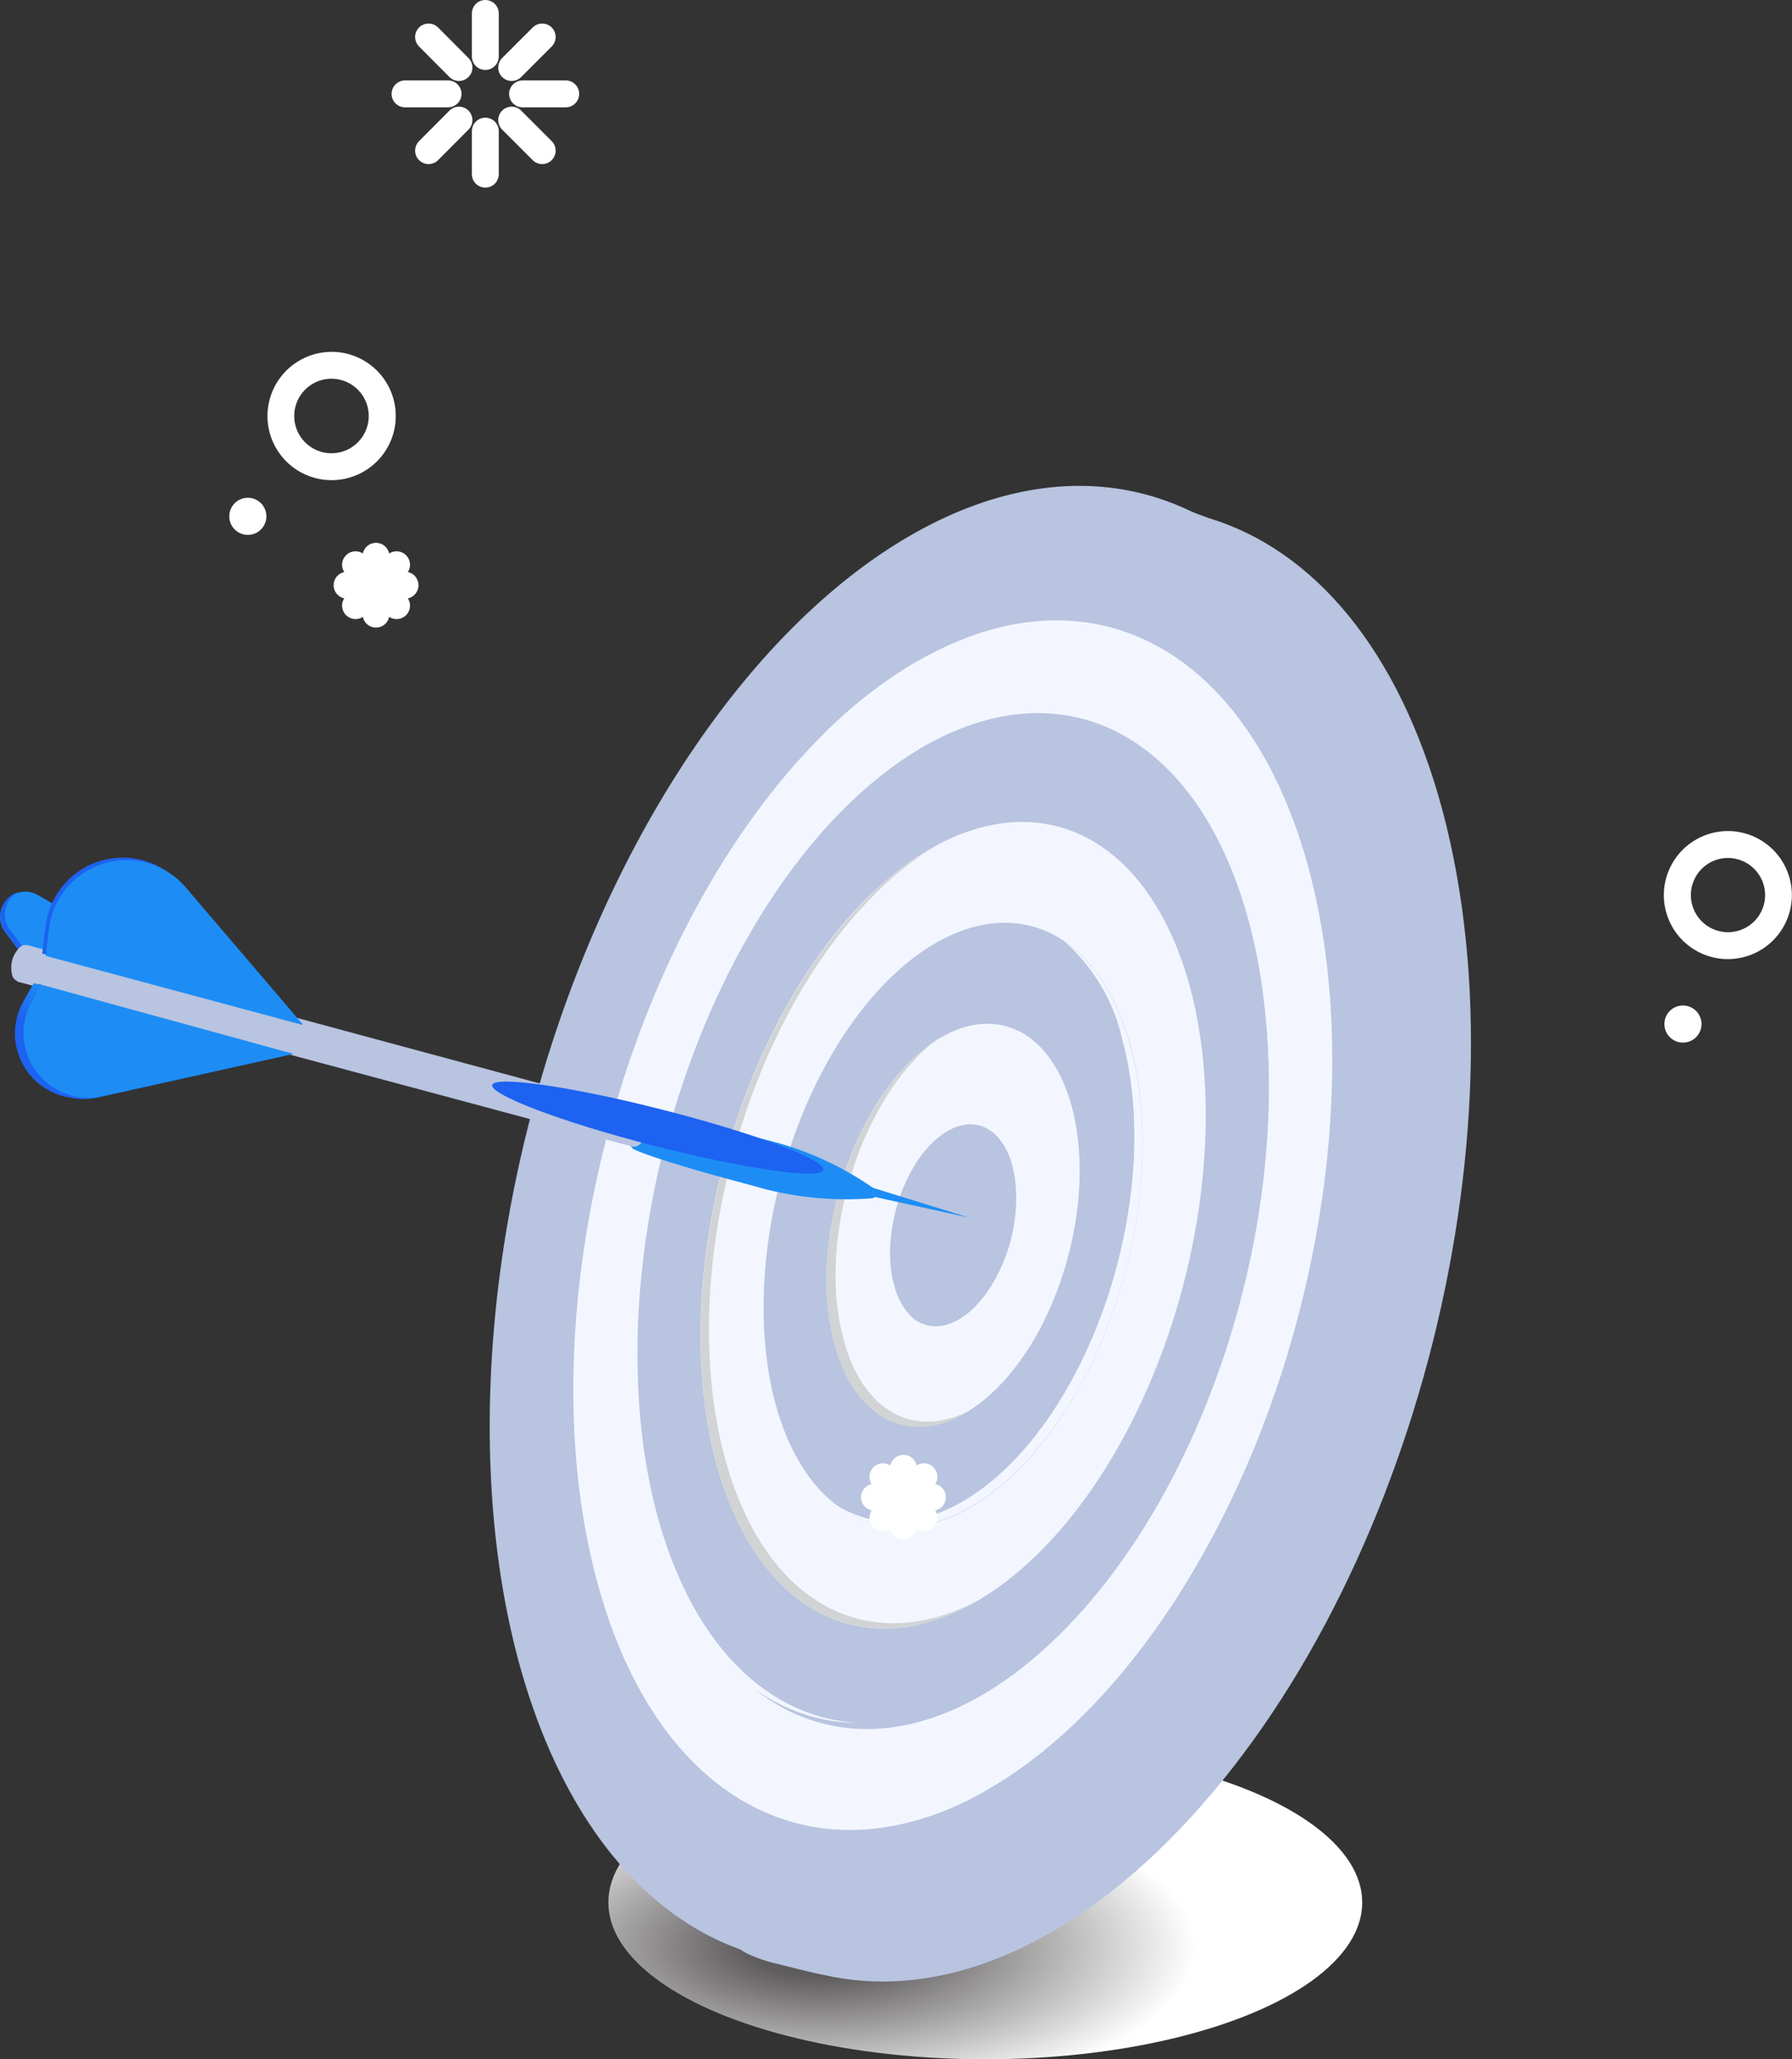<svg id="Calque_1" data-name="Calque 1" xmlns="http://www.w3.org/2000/svg" xmlns:xlink="http://www.w3.org/1999/xlink" viewBox="0 0 133.26 153.11"><rect x="0" y="0" width="133.26" height="153.11" fill="#333333" stroke="none"/><defs><radialGradient id="Dégradé_sans_nom" cx="-5306.7" cy="3008.08" r="1.2" gradientTransform="matrix(23.32, 0, 0, -9.7, 123812.87, 29323.18)" gradientUnits="userSpaceOnUse"><stop offset="0.19" stop-color="#5f5c5d"/><stop offset="1" stop-color="#fff"/></radialGradient><radialGradient id="Dégradé_sans_nom_2" cx="-5286.14" cy="3041.79" r="0.5" gradientTransform="matrix(21.46, 0, 0, -10.81, 113463.27, 32959.59)" gradientUnits="userSpaceOnUse"><stop offset="0" stop-color="#1da2f7"/><stop offset="1" stop-color="#1d62f1"/></radialGradient><radialGradient id="Dégradé_sans_nom_3" cx="-5253.88" cy="3076.58" r="0.5" gradientTransform="matrix(19.08, 0, 0, -12.26, 100256.76, 37791.84)" xlink:href="#Dégradé_sans_nom_2"/><radialGradient id="Dégradé_sans_nom_4" cx="-5272.54" cy="2964.25" r="0.5" gradientTransform="matrix(20.39, 0, 0, -8.56, 107511.58, 25445.55)" xlink:href="#Dégradé_sans_nom_2"/><radialGradient id="Dégradé_sans_nom_5" cx="-5272.54" cy="2964.25" r="0.5" gradientTransform="matrix(20.39, 0, 0, -8.56, 107511.94, 25445.59)" xlink:href="#Dégradé_sans_nom_2"/><radialGradient id="Dégradé_sans_nom_6" cx="-5319.09" cy="2871.11" r="0.5" gradientTransform="matrix(24.6, 0, 0, -6.84, 130897.49, 19733.9)" xlink:href="#Dégradé_sans_nom_2"/></defs><title>target</title><g id="Groupe_9963" data-name="Groupe 9963"><g id="_2" data-name=" 2"><ellipse id="Ellipse_407" data-name="Ellipse 407" cx="73.27" cy="141.45" rx="28.03" ry="11.66" style="fill:url(#Dégradé_sans_nom)"/><g id="Groupe_9945" data-name="Groupe 9945"><g id="Groupe_9944" data-name="Groupe 9944"><path id="Tracé_21216" data-name="Tracé 21216" d="M86.93,136.83c-8.69,8.69-17.85,11.83-25.69,10-.25,0-3.69-.89-3.9-.93-7.93-2.25,1.78-5.43-1.48-17.6C49.28,103.8,58.4,69.54,76.21,51.73c8.82-8.82.72-17,8.65-15,.21,0,4.79,1.7,5,1.78,7.8,2.34,14.2,9.76,17.42,21.75C113.81,84.76,104.74,119,86.93,136.83Z" transform="translate(-0.01 0)" style="fill:#b8c4e0"/><path id="Tracé_21217" data-name="Tracé 21217" d="M104.45,59.53C101.31,47.79,95.12,40.45,87.61,38c6,3.4,10.81,10.18,13.49,20.1,6.57,24.47-2.55,58.73-20.36,76.54-9.28,9.28-19,12.21-27.22,9.5,8.78,4.91,20,2.54,30.61-8C101.9,118.26,111,84,104.45,59.53Z" transform="translate(-0.01 0)" style="fill:#b8c4e0"/></g><ellipse id="Ellipse_408" data-name="Ellipse 408" cx="70.89" cy="91.1" rx="56.18" ry="32.44" transform="translate(-35.22 136.56) rotate(-75.31)" style="fill:#b8c4e0"/><ellipse id="Ellipse_409" data-name="Ellipse 409" cx="70.89" cy="91.1" rx="53.59" ry="30.95" transform="translate(-35.22 136.56) rotate(-75.31)" style="fill:#b8c4e0"/><ellipse id="Ellipse_410" data-name="Ellipse 410" cx="70.89" cy="91.1" rx="45.96" ry="26.54" transform="translate(-35.22 136.56) rotate(-75.31)" style="fill:#f3f6fe"/><ellipse id="Ellipse_411" data-name="Ellipse 411" cx="70.89" cy="91.1" rx="38.29" ry="22.09" transform="matrix(0.25, -0.97, 0.97, 0.25, -35.22, 136.56)" style="fill:#b8c4e0"/><ellipse id="Ellipse_412" data-name="Ellipse 412" cx="70.89" cy="91.1" rx="30.65" ry="17.68" transform="translate(-35.22 136.57) rotate(-75.31)" style="fill:#f3f6fe"/><ellipse id="Ellipse_413" data-name="Ellipse 413" cx="70.89" cy="91.1" rx="22.98" ry="13.27" transform="translate(-35.22 136.56) rotate(-75.31)" style="fill:#b8c4e0"/><ellipse id="Ellipse_414" data-name="Ellipse 414" cx="70.89" cy="91.1" rx="15.31" ry="8.86" transform="translate(-35.22 136.57) rotate(-75.31)" style="fill:#f3f6fe"/><path id="Tracé_21218" data-name="Tracé 21218" d="M45.08,117.16C39.7,97.06,47.2,69,61.79,54.36A35.49,35.49,0,0,1,69,48.72a34,34,0,0,0-7.89,6C46.48,69.37,39,97.48,44.4,117.54c4.5,16.79,16.58,22.64,29,15.56C61.24,139.59,49.49,133.65,45.08,117.16Z" transform="translate(-0.01 0)" style="fill:#f3f6fe"/><path id="Tracé_21219" data-name="Tracé 21219" d="M53.9,108.34c-3.6-13.4,1.4-32.14,11.16-41.85a22.74,22.74,0,0,1,4.57-3.6,21.74,21.74,0,0,0-5.21,4c-9.75,9.75-14.71,28.49-11.15,41.84,3,11.33,11.19,15.18,19.55,10.22C64.67,123.31,56.87,119.36,53.9,108.34Z" transform="translate(-0.01 0)" style="fill:#d1d3d4"/><path id="Tracé_21220" data-name="Tracé 21220" d="M62.72,99.52c-1.78-6.7.72-16.07,5.56-21a10.24,10.24,0,0,1,2.2-1.73A10.75,10.75,0,0,0,67.64,79c-4.88,4.87-7.38,14.24-5.56,20.94,1.53,5.68,5.68,7.63,9.88,5C68,106.93,64.16,105,62.72,99.52Z" transform="translate(-0.01 0)" style="fill:#d1d3d4"/><ellipse id="Ellipse_415" data-name="Ellipse 415" cx="70.89" cy="91.1" rx="7.67" ry="4.41" transform="translate(-35.22 136.57) rotate(-75.31)" style="fill:#b8c4e0"/><path id="Tracé_21221" data-name="Tracé 21221" d="M101.73,60.21c-2.25-8.43-6.19-14.54-11.06-18.06,4.62,3.56,8.31,9.5,10.47,17.6,6.27,23.4-2.46,56.22-19.5,73.27-10.9,10.9-22.56,12.72-31.17,6.49,8.7,6.74,20.61,5.08,31.76-6.07C99.27,116.44,108,83.66,101.73,60.21Z" transform="translate(-0.01 0)" style="fill:#b8c4e0"/><path id="Tracé_21222" data-name="Tracé 21222" d="M92.91,69C91.3,63,88.5,58.69,85,56.19c3.18,2.54,5.77,6.74,7.3,12.42,4.49,16.75-1.74,40.15-13.91,52.32-7.8,7.8-16.11,9.07-22.3,4.62,6.23,5,14.84,3.86,22.85-4.15C91.17,109.19,97.41,85.79,92.91,69Z" transform="translate(-0.01 0)" style="fill:#b8c4e0"/><path id="Tracé_21223" data-name="Tracé 21223" d="M84.09,77.85c-1-3.73-2.75-6.36-4.91-7.84a13.78,13.78,0,0,1,4.32,7.42c2.67,10-1.06,24.08-8.35,31.42-4.58,4.58-9.5,5.42-13.19,2.88,3.73,3,8.9,2.37,13.78-2.46C83.07,101.94,86.81,87.9,84.09,77.85Z" transform="translate(-0.01 0)" style="fill:#f3f6fe"/><path id="Tracé_21224" data-name="Tracé 21224" d="M75.27,86.67A4.27,4.27,0,0,0,73.45,84a4.51,4.51,0,0,1,1.23,2.29,11.91,11.91,0,0,1-2.8,10.47c-1.44,1.44-3,1.78-4.2,1.06,1.27,1.19,3.1,1.06,4.79-.64A11.78,11.78,0,0,0,75.27,86.67Z" transform="translate(-0.01 0)" style="fill:#b8c4e0"/></g><g id="Groupe_9952" data-name="Groupe 9952"><g id="Groupe_9951" data-name="Groupe 9951"><path id="Tracé_21237" data-name="Tracé 21237" d="M64.42,88.16l7.64,2.37-7.93-1.74Z" transform="translate(-0.01 0)" style="fill:#1d8df5"/><path id="Tracé_21238" data-name="Tracé 21238" d="M2.64,72.3l-2.24-3a1.87,1.87,0,0,1,2.41-2.76L21.47,77.22Z" transform="translate(-0.01 0)" style="fill:#1d8df5"/><path id="Tracé_21239" data-name="Tracé 21239" d="M3,72.13l-2.25-3a1.9,1.9,0,0,1,.4-2.67,1.37,1.37,0,0,1,.2-.13A1.86,1.86,0,0,0,.14,68.69a1.88,1.88,0,0,0,.3.6l2.25,3,18.83,4.91-.81-.46Z" transform="translate(-0.01 0)" style="fill:url(#Dégradé_sans_nom_2)"/><g id="Groupe_9949" data-name="Groupe 9949"><path id="Tracé_21240" data-name="Tracé 21240" d="M65.06,89a.32.32,0,0,1-.17.09A24.38,24.38,0,0,1,56,88.16c-7.84-2.08-8.86-2.72-8.86-2.72-.21,0,0-.13,0-.46a2.41,2.41,0,0,1,.51-2c.21-.21,0-.42.21-.38,0,0,1.15,0,9,2.12A23.55,23.55,0,0,1,65,88.37s.09,0,.13.12A.46.46,0,0,1,65.06,89Z" transform="translate(-0.01 0)" style="fill:#1d8df5"/><ellipse id="Ellipse_416" data-name="Ellipse 416" cx="47.54" cy="84.01" rx="1.44" ry="0.85" transform="translate(-45.79 108.68) rotate(-75.31)" style="fill:#1d8df5"/></g><g id="Groupe_9950" data-name="Groupe 9950"><path id="Tracé_21241" data-name="Tracé 21241" d="M47.67,85a.69.69,0,0,1-.63.25S1.41,73,1.37,73c-.21,0,0-.13,0-.43a2.13,2.13,0,0,1,.51-1.9c.21-.22,0-.43.21-.39L47.72,82.6c.21.05.33.26.42.55A2.06,2.06,0,0,1,47.67,85Z" transform="translate(-0.01 0)" style="fill:#b8c4e0"/><path id="Tracé_21242" data-name="Tracé 21242" d="M2,72.72a.62.62,0,0,1-.86.13.61.61,0,0,1-.24-.43,2.1,2.1,0,0,1,.51-1.91.61.61,0,0,1,.85-.13.64.64,0,0,1,.25.43A2.21,2.21,0,0,1,2,72.72Z" transform="translate(-0.01 0)" style="fill:#b8c4e0"/></g><path id="Tracé_21243" data-name="Tracé 21243" d="M3.15,70.9,22.23,76,13.54,65.81a5.77,5.77,0,0,0-10.13,3Z" transform="translate(-0.01 0)" style="fill:url(#Dégradé_sans_nom_3)"/><path id="Tracé_21244" data-name="Tracé 21244" d="M3.41,71.07,22.49,76.2,13.79,66A5.78,5.78,0,0,0,3.66,69Z" transform="translate(-0.01 0)" style="fill:#1d8df5"/><path id="Tracé_21245" data-name="Tracé 21245" d="M3.79,69.25a5.77,5.77,0,0,1,10.13-3l8.44,9.92.17,0L13.84,66A5.78,5.78,0,0,0,3.7,69l-.25,2.08.13,0Z" transform="translate(-0.01 0)" style="fill:#1d8df5"/><path id="Tracé_21246" data-name="Tracé 21246" d="M2.52,73.1l-.77,1.36A4.82,4.82,0,0,0,7,81.54l14.5-3.22Z" transform="translate(-0.01 0)" style="fill:url(#Dégradé_sans_nom_4)"/><path id="Tracé_21247" data-name="Tracé 21247" d="M2.85,73.15,2.09,74.5a4.81,4.81,0,0,0,5.26,7.08l14.5-3.22Z" transform="translate(-0.01 0)" style="fill:#1d8df5"/><path id="Tracé_21248" data-name="Tracé 21248" d="M7.65,81.5a4.82,4.82,0,0,1-5.26-7.08l.68-1.23-.22,0L2.09,74.5a4.81,4.81,0,0,0,5.26,7.08l14.5-3.22h0Z" transform="translate(-0.01 0)" style="fill:url(#Dégradé_sans_nom_5)"/><path id="Tracé_21249" data-name="Tracé 21249" d="M61.24,87c-.17.72-5.85-.09-12.63-1.82s-12.13-3.78-12-4.5,5.85.09,12.63,1.82S61.41,86.21,61.24,87Z" transform="translate(-0.01 0)" style="fill:url(#Dégradé_sans_nom_6)"/></g></g></g><g id="Groupe_9953" data-name="Groupe 9953"><g id="Groupe_9937" data-name="Groupe 9937"><g id="Tracé_84" data-name="Tracé 84"><path d="M27.43,30.93a2.77,2.77,0,1,1-2.77-2.77h0A2.77,2.77,0,0,1,27.43,30.93Z" transform="translate(-0.01 0)" style="fill:none"/><path d="M24.66,28.16a2.77,2.77,0,1,0,2.77,2.77,2.77,2.77,0,0,0-2.77-2.77m0-2a4.77,4.77,0,1,1-4.76,4.77A4.78,4.78,0,0,1,24.66,26.16Z" transform="translate(-0.01 0)" style="fill:#fff"/></g><g id="Tracé_85" data-name="Tracé 85"><path d="M131.27,66.55a2.77,2.77,0,1,1-2.76-2.76h0A2.77,2.77,0,0,1,131.27,66.55Z" transform="translate(-0.01 0)" style="fill:none"/><path d="M128.51,63.79a2.76,2.76,0,1,0,2.76,2.76,2.77,2.77,0,0,0-2.76-2.76m0-2a4.76,4.76,0,1,1-4.77,4.76A4.77,4.77,0,0,1,128.51,61.79Z" transform="translate(-0.01 0)" style="fill:#fff"/></g><circle id="Ellipse_6" data-name="Ellipse 6" cx="18.43" cy="38.39" r="1.38" style="fill:#fff"/><circle id="Ellipse_7" data-name="Ellipse 7" cx="125.15" cy="76.14" r="1.38" style="fill:#fff"/><g id="Groupe_34" data-name="Groupe 34"><g id="Groupe_30" data-name="Groupe 30"><line id="Ligne_8" data-name="Ligne 8" x1="36.09" y1="1" x2="36.09" y2="4.2" style="fill:none;stroke:#fff;stroke-linecap:round;stroke-miterlimit:10;stroke-width:2px"/><line id="Ligne_9" data-name="Ligne 9" x1="36.09" y1="9.75" x2="36.09" y2="12.95" style="fill:none;stroke:#fff;stroke-linecap:round;stroke-miterlimit:10;stroke-width:2px"/></g><g id="Groupe_31" data-name="Groupe 31"><line id="Ligne_10" data-name="Ligne 10" x1="42.07" y1="6.98" x2="38.86" y2="6.98" style="fill:none;stroke:#fff;stroke-linecap:round;stroke-miterlimit:10;stroke-width:2px"/><line id="Ligne_11" data-name="Ligne 11" x1="33.32" y1="6.98" x2="30.12" y2="6.98" style="fill:none;stroke:#fff;stroke-linecap:round;stroke-miterlimit:10;stroke-width:2px"/></g><g id="Groupe_32" data-name="Groupe 32"><line id="Ligne_12" data-name="Ligne 12" x1="31.87" y1="2.75" x2="34.13" y2="5.02" style="fill:none;stroke:#fff;stroke-linecap:round;stroke-miterlimit:10;stroke-width:2px"/><line id="Ligne_13" data-name="Ligne 13" x1="38.05" y1="8.93" x2="40.32" y2="11.2" style="fill:none;stroke:#fff;stroke-linecap:round;stroke-miterlimit:10;stroke-width:2px"/></g><g id="Groupe_33" data-name="Groupe 33"><line id="Ligne_14" data-name="Ligne 14" x1="40.32" y1="2.75" x2="38.05" y2="5.02" style="fill:none;stroke:#fff;stroke-linecap:round;stroke-miterlimit:10;stroke-width:2px"/><line id="Ligne_15" data-name="Ligne 15" x1="34.13" y1="8.93" x2="31.87" y2="11.2" style="fill:none;stroke:#fff;stroke-linecap:round;stroke-miterlimit:10;stroke-width:2px"/></g></g><g id="Groupe_39" data-name="Groupe 39"><g id="Groupe_35" data-name="Groupe 35"><line id="Ligne_16" data-name="Ligne 16" x1="27.96" y1="41.36" x2="27.96" y2="42.51" style="fill:none;stroke:#fff;stroke-linecap:round;stroke-miterlimit:10;stroke-width:2px"/><line id="Ligne_17" data-name="Ligne 17" x1="27.96" y1="44.51" x2="27.96" y2="45.66" style="fill:none;stroke:#fff;stroke-linecap:round;stroke-miterlimit:10;stroke-width:2px"/></g><g id="Groupe_36" data-name="Groupe 36"><line id="Ligne_18" data-name="Ligne 18" x1="30.12" y1="43.51" x2="28.96" y2="43.51" style="fill:none;stroke:#fff;stroke-linecap:round;stroke-miterlimit:10;stroke-width:2px"/><line id="Ligne_19" data-name="Ligne 19" x1="26.97" y1="43.51" x2="25.81" y2="43.51" style="fill:none;stroke:#fff;stroke-linecap:round;stroke-miterlimit:10;stroke-width:2px"/></g><g id="Groupe_37" data-name="Groupe 37"><line id="Ligne_20" data-name="Ligne 20" x1="26.44" y1="41.99" x2="27.26" y2="42.81" style="fill:none;stroke:#fff;stroke-linecap:round;stroke-miterlimit:10;stroke-width:2px"/><line id="Ligne_21" data-name="Ligne 21" x1="28.67" y1="44.22" x2="29.49" y2="45.03" style="fill:none;stroke:#fff;stroke-linecap:round;stroke-miterlimit:10;stroke-width:2px"/></g><g id="Groupe_38" data-name="Groupe 38"><line id="Ligne_22" data-name="Ligne 22" x1="29.49" y1="41.99" x2="28.67" y2="42.81" style="fill:none;stroke:#fff;stroke-linecap:round;stroke-miterlimit:10;stroke-width:2px"/><line id="Ligne_23" data-name="Ligne 23" x1="27.26" y1="44.22" x2="26.44" y2="45.03" style="fill:none;stroke:#fff;stroke-linecap:round;stroke-miterlimit:10;stroke-width:2px"/></g></g><g id="Groupe_44" data-name="Groupe 44"><g id="Groupe_40" data-name="Groupe 40"><line id="Ligne_24" data-name="Ligne 24" x1="67.19" y1="109.17" x2="67.19" y2="110.32" style="fill:none;stroke:#fff;stroke-linecap:round;stroke-miterlimit:10;stroke-width:2px"/><line id="Ligne_25" data-name="Ligne 25" x1="67.19" y1="112.32" x2="67.19" y2="113.47" style="fill:none;stroke:#fff;stroke-linecap:round;stroke-miterlimit:10;stroke-width:2px"/></g><g id="Groupe_41" data-name="Groupe 41"><line id="Ligne_26" data-name="Ligne 26" x1="69.34" y1="111.32" x2="68.18" y2="111.32" style="fill:none;stroke:#fff;stroke-linecap:round;stroke-miterlimit:10;stroke-width:2px"/><line id="Ligne_27" data-name="Ligne 27" x1="66.19" y1="111.32" x2="65.03" y2="111.32" style="fill:none;stroke:#fff;stroke-linecap:round;stroke-miterlimit:10;stroke-width:2px"/></g><g id="Groupe_42" data-name="Groupe 42"><line id="Ligne_28" data-name="Ligne 28" x1="65.66" y1="109.8" x2="66.48" y2="110.61" style="fill:none;stroke:#fff;stroke-linecap:round;stroke-miterlimit:10;stroke-width:2px"/><line id="Ligne_29" data-name="Ligne 29" x1="67.89" y1="112.02" x2="68.71" y2="112.84" style="fill:none;stroke:#fff;stroke-linecap:round;stroke-miterlimit:10;stroke-width:2px"/></g><g id="Groupe_43" data-name="Groupe 43"><line id="Ligne_30" data-name="Ligne 30" x1="68.71" y1="109.8" x2="67.89" y2="110.61" style="fill:none;stroke:#fff;stroke-linecap:round;stroke-miterlimit:10;stroke-width:2px"/><line id="Ligne_31" data-name="Ligne 31" x1="66.48" y1="112.02" x2="65.66" y2="112.84" style="fill:none;stroke:#fff;stroke-linecap:round;stroke-miterlimit:10;stroke-width:2px"/></g></g></g></g></g></svg>